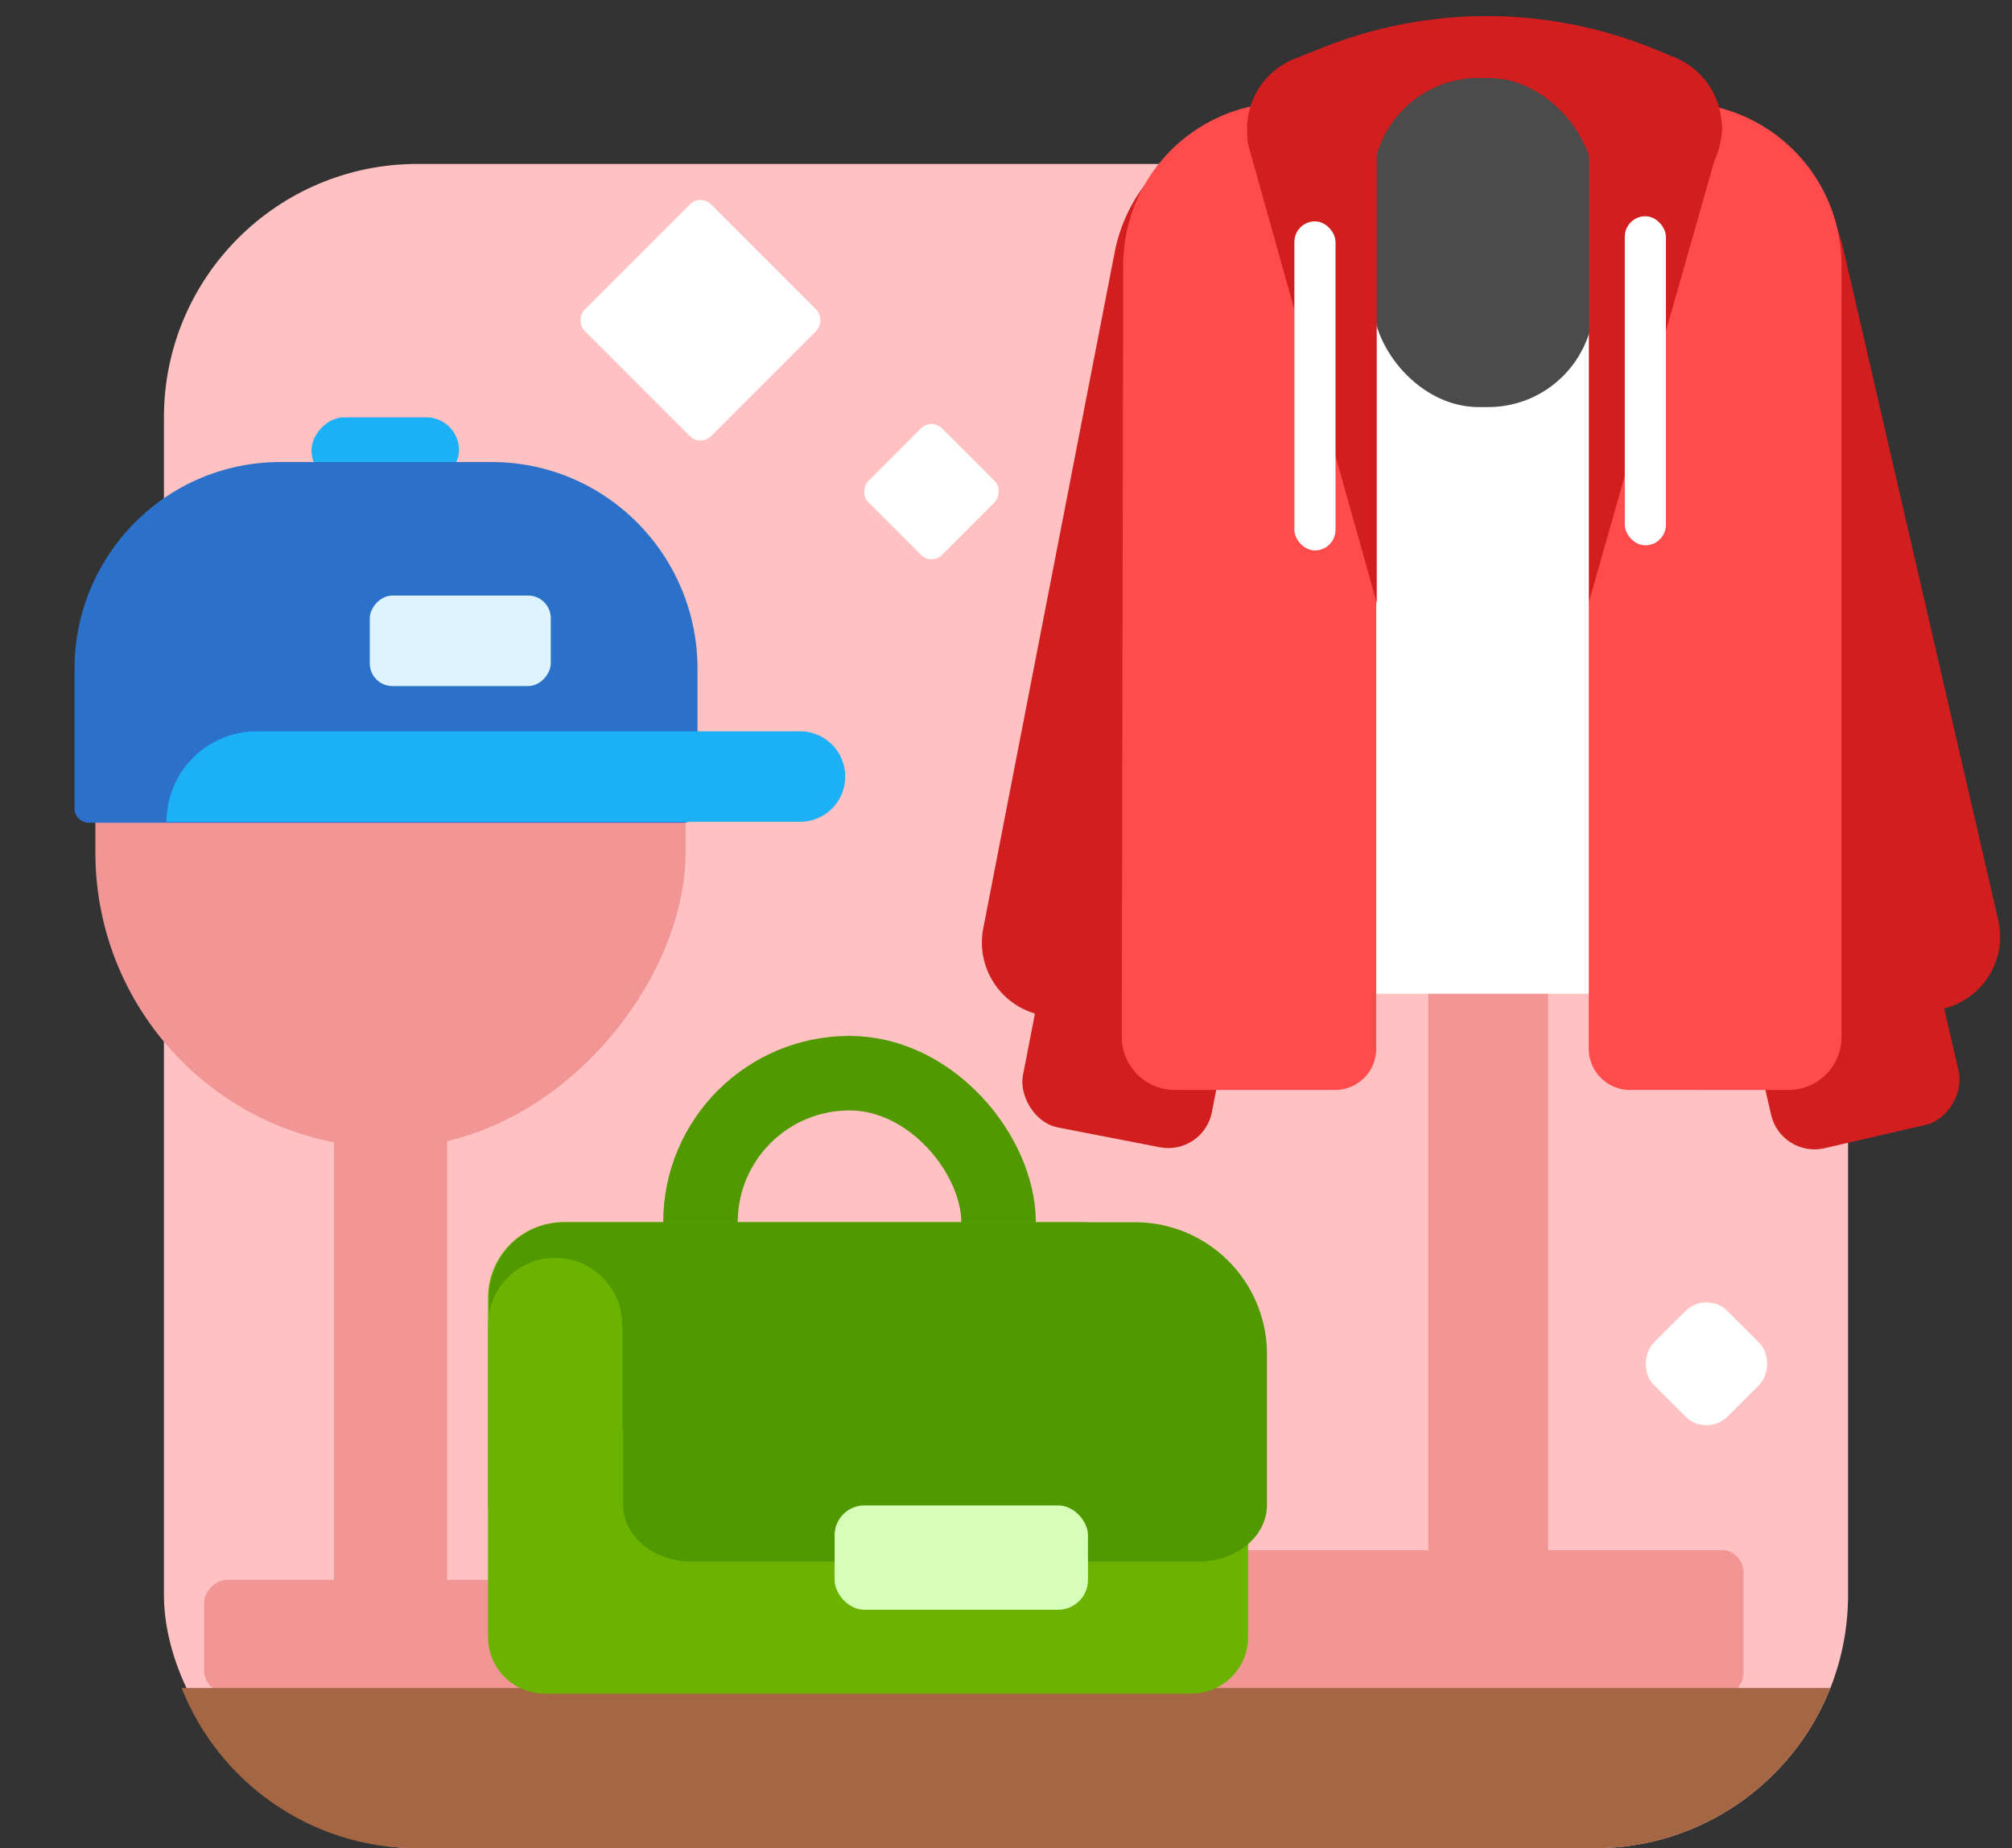 <svg viewBox="0 0 135 124" version="1.1" xmlns="http://www.w3.org/2000/svg"><rect x="0" y="0" width="135" height="124" fill="#333333" stroke="none"/><g stroke="none" stroke-width="1" fill="none" fill-rule="evenodd"><g fill="#FFC1C1"><g><g transform="translate(11 10.29)"><rect x="0" y=".71" width="113" height="113" rx="17"/></g></g></g><g transform="translate(65 -7)"><rect fill="#F29595" x="11.98" y="111" width="40" height="9.66" rx="1.38"/><path fill="#F29595" d="M30.841 57.5h8.029v59.34h-8.029z"/><g><rect fill="#D21E1E" transform="rotate(11 10.828 75.992)" x="4.37" y="68.54" width="12.917" height="14.904" rx="2.981"/><path d="M22.604 15.29c5.926 1.152 9.795 6.89 8.644 12.815l-8.816 45.353a4.968 4.968 0 0 1-5.825 3.93L4.903 75.111a4.968 4.968 0 0 1-3.929-5.825L9.79 23.934c1.152-5.926 6.889-9.795 12.814-8.644z" fill="#D21E1E"/><rect fill="#D21E1E" transform="scale(-1 1) rotate(13 0 -442.971)" x="52.67" y="68.54" width="12.917" height="14.904" rx="2.981"/><path d="M45.575 15.516c-5.882 1.358-9.549 7.226-8.191 13.108l10.393 45.018a4.968 4.968 0 0 0 5.959 3.723l11.617-2.682a4.968 4.968 0 0 0 3.723-5.958L58.683 23.707c-1.358-5.882-7.227-9.55-13.108-8.191z" fill="#D21E1E"/><g transform="scale(-1 1) rotate(6 -32.032 -546.303)"><path d="M10.792 16.437H25.67c.924 0 1.71.673 1.855 1.585l.268 1.702a2.843 2.843 0 0 1-2.808 3.286H12.841a3.756 3.756 0 0 1-3.71-3.17l-.194-1.232a1.878 1.878 0 0 1 1.855-2.17z" fill="#B2B2B2"/><path d="M44.662 14.904L4.657 19.11a3.55 3.55 0 0 0-3.158 3.9l4.883 46.466a3.55 3.55 0 0 0 3.901 3.16l40.004-4.206a3.55 3.55 0 0 0 3.16-3.9l-4.885-46.466a3.55 3.55 0 0 0-3.9-3.159z" fill="#FFF"/><path d="M37.204 9.694l-6.015.632 6.636 63.132a2.76 2.76 0 0 0 3.033 2.457L51.56 74.79a3.55 3.55 0 0 0 3.158-3.908l-5.505-51.48c-.641-5.995-6.015-10.338-12.01-9.708zM11.009 12.447l5.995-.63 6.635 63.132a2.76 2.76 0 0 1-2.456 3.033l-10.59 1.114a3.55 3.55 0 0 1-3.9-3.16L1.281 24.46c-.631-6.003 3.724-11.381 9.727-12.012z" fill="#FF4B4B"/><path d="M10.958 9.399l1.274-.686a29.711 29.711 0 0 1 22.114-2.44l1.997.56a5.033 5.033 0 0 1 1.548 8.952l-6.99 4.952a7.59 7.59 0 0 1-3.594 1.354l-4.286.45a7.59 7.59 0 0 1-3.798-.577l-7.866-3.39a5.1 5.1 0 0 1-.399-9.175z" fill="#D21E1E"/><rect fill="#4B4B4B" transform="scale(-1 1) rotate(6 0 -456.948)" x="17.594" y="9.372" width="14.846" height="22.08" rx="7.098"/><path d="M17.06 12.588l3.416 32.494L8.448 15.12a2.366 2.366 0 0 1 1.424-3.118l4.063-1.403a2.366 2.366 0 0 1 3.125 1.99zM31.24 11.145l3.422 32.562 5.343-31.32a2.366 2.366 0 0 0-1.72-2.683l-4.08-1.092a2.366 2.366 0 0 0-2.965 2.533z" fill="#D21E1E"/></g></g><rect fill="#FFF" x="44.018" y="21.507" width="2.76" height="22.08" rx="1.38"/><rect fill="#FFF" x="21.85" y="21.85" width="2.76" height="22.08" rx="1.38"/></g><g transform="matrix(-1 0 0 1 57 28)"><path fill="#F29595" d="M27 10h7.59v72.6H27z"/><rect fill="#F29595" x="18" y="78" width="25.3" height="7.59" rx="1.518"/><rect fill="#F29595" fill-rule="nonzero" x="11" y="5" width="39.6" height="44" rx="19.8"/><rect fill="#1CB0F6" x="26.2" y="0" width="9.9" height="4.4" rx="2.2"/><path d="M38.196 3H24.004C16.38 3 10.2 9.212 10.2 16.875v9.359c0 .533.43.966.962.966h39.876a.964.964 0 0 0 .962-.966v-9.36C52 9.213 45.82 3 38.196 3z" fill="#2B70C9" fill-rule="nonzero"/><path d="M3.324 21.064h36.432a6.072 6.072 0 0 1 6.072 6.072H3.324a3.036 3.036 0 0 1 0-6.072z" fill="#1CB0F6"/><rect fill="#DDF4FF" x="20.044" y="11.956" width="12.144" height="6.072" rx="1.518"/></g><path d="M107 124H28c-7.182 0-13.325-4.454-15.815-10.751h110.63C120.325 119.546 114.182 124 107 124z" fill="#A56644"/><g transform="translate(32 72)"><g><rect stroke="#519900" stroke-width="5" x="15" y="0" width="20" height="33" rx="10"/><g><path d="M5.805 10H40.36c6.288 0 11.385 5.097 11.385 11.385V37.83c0 2.096-1.7 3.795-3.795 3.795H4.54A3.795 3.795 0 0 1 .745 37.83V15.06A5.06 5.06 0 0 1 5.805 10z" fill="#6BB300"/><path d="M53.01 28.975c0 2.096-2.054 3.795-4.588 3.795H14.404c-2.534 0-4.589-1.7-4.589-3.795v-5.06H5.4c-2.444 0-4.44-1.58-4.58-3.572l-.008-.223v-5.06A5.06 5.06 0 0 1 5.872 10h38.283a8.855 8.855 0 0 1 8.855 8.855v10.12z" fill="#519900"/><path d="M5.25 12.393a4.5 4.5 0 0 1 4.5 4.5v12a4.5 4.5 0 1 1-9 0v-12a4.5 4.5 0 0 1 4.5-4.5z" fill="#6BB300"/></g></g><rect fill="#D7FEB8" x="24" y="29" width="17" height="7" rx="2"/></g><rect fill="#FFF" transform="rotate(45 62.5 32.985)" x="59" y="29.485" width="7" height="7" rx="1"/><rect fill="#FFF" transform="rotate(45 47 21.485)" x="41" y="15.485" width="12" height="12" rx="1"/><rect fill="#FFF" transform="rotate(45 114.5 91.5)" x="111" y="88" width="7" height="7" rx="2"/></g></svg>